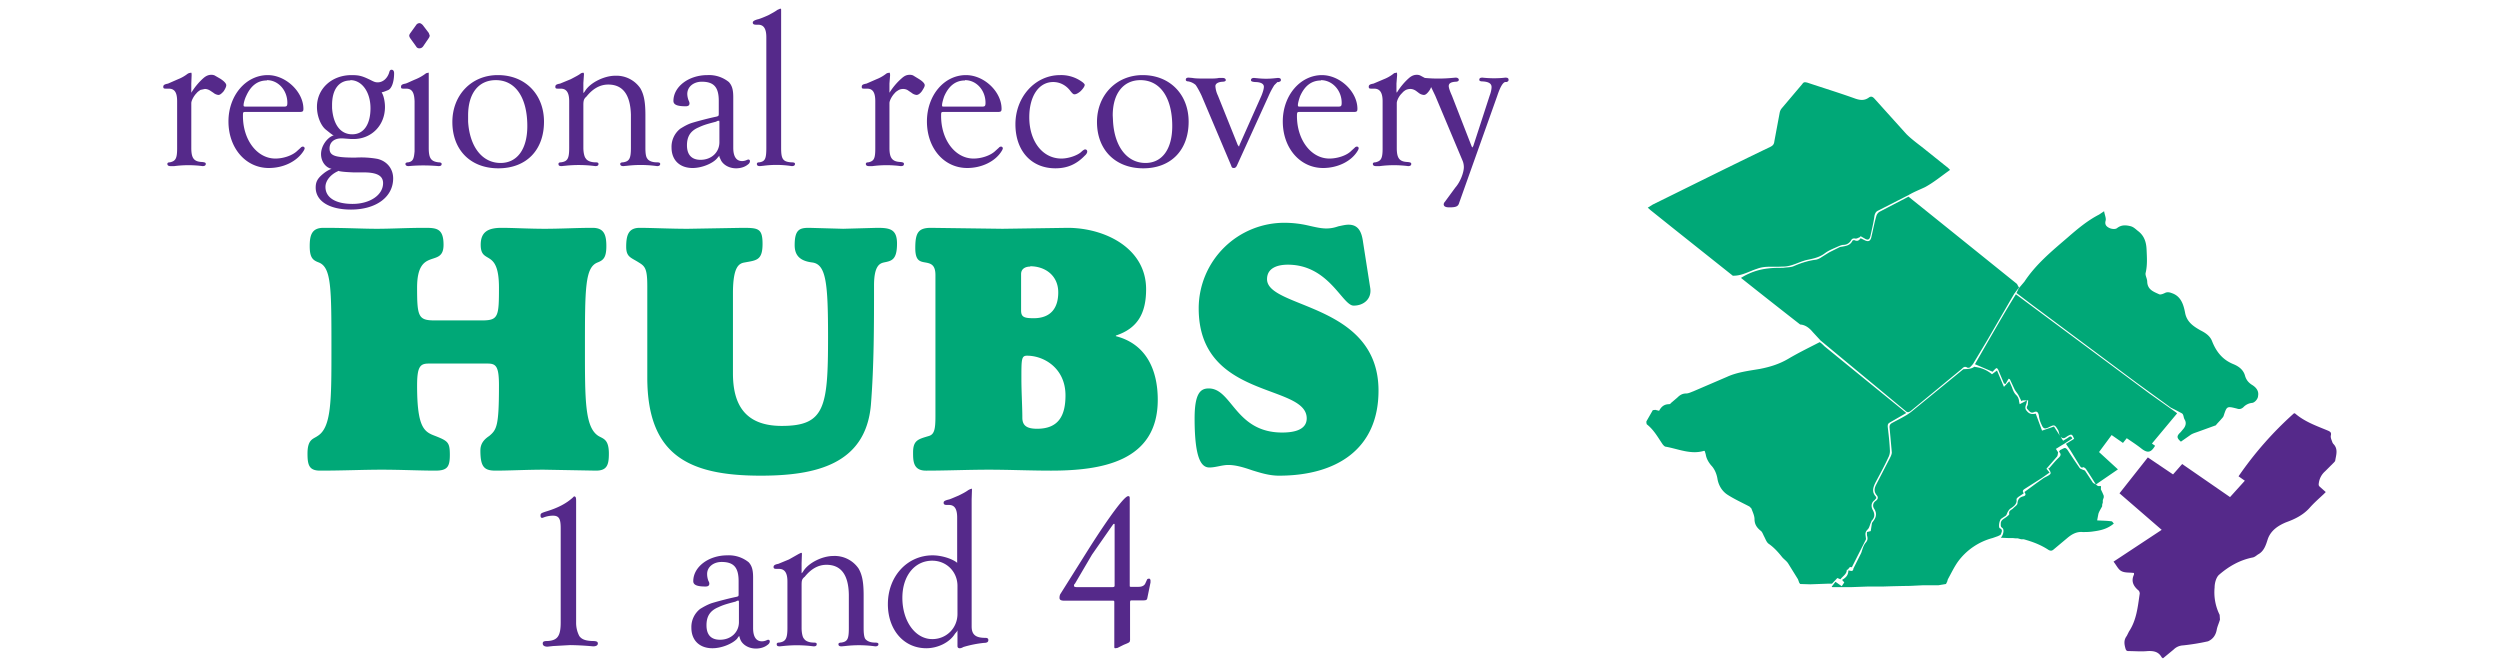 <svg xmlns="http://www.w3.org/2000/svg" width="300" height="80" viewBox="0 0 79.38 21.17">
  <g transform="translate(1.891 -.545)">
    <path d="m22.88.82-.09.04c-.08.06-.18.11-.29.17-.2.09-.32.13-.34.13-.1.03-.15.06-.15.1 0 .05.03.07.11.07h.06c.18 0 .26.13.26.4v3.51c0 .35-.04.43-.22.46-.06 0-.08.02-.08.05 0 .05.03.07.1.07l.1-.01a3.16 3.16 0 0 1 .91.01c.06 0 .1-.02.1-.07 0-.04-.04-.05-.12-.05-.27-.02-.32-.11-.32-.46V.86c0-.02 0-.04-.03-.04zm-11.46.46a.13.13 0 0 0-.1.06l-.18.25c-.03.04-.04.07-.04.09 0 .01.01.05.04.09l.18.25c.02.04.06.06.1.06.05 0 .09-.02.12-.06l.17-.25c.03-.04.04-.07.04-.1l-.03-.08-.19-.25c-.03-.03-.07-.06-.1-.06zm-.88 1.48c-.04 0-.06.02-.08.1-.06.18-.2.3-.36.3-.06 0-.1-.01-.18-.05-.3-.15-.4-.18-.65-.18-.63 0-1.1.43-1.1 1.01 0 .29.12.59.28.72l.15.12.07.05.04.02h-.03c-.2.08-.38.34-.38.59 0 .22.13.41.31.46l.03.01h-.02a1 1 0 0 0-.26.16c-.17.14-.23.25-.23.43 0 .43.43.7 1.12.7.8 0 1.34-.4 1.34-.99 0-.31-.2-.55-.5-.62a2.94 2.94 0 0 0-.7-.04c-.65 0-.82-.06-.82-.29 0-.2.15-.32.37-.32h.05l.27.02h.07c.57 0 1-.43 1-1.02 0-.16-.04-.36-.1-.45v-.02h.03l.06-.02.1-.04c.12-.04.2-.26.2-.54 0-.07-.03-.11-.08-.11zm-6.38.1c-.03 0-.05 0-.1.03a1.2 1.2 0 0 1-.3.17l-.32.14c-.1.02-.15.04-.15.1s.03.06.1.06h.07c.19 0 .27.12.27.4v1.5c0 .32-.05.4-.23.44-.06 0-.08.02-.08.05 0 .05.04.07.1.07h.12a3.48 3.48 0 0 1 .9 0c.06 0 .1-.02.1-.07 0-.04-.03-.05-.11-.06-.27-.01-.35-.12-.35-.45V3.82c0-.08.08-.23.17-.32.03-.04.08-.07.12-.1l.14-.03c.06 0 .12.02.18.06l.09.06a.3.3 0 0 0 .16.07c.05 0 .1-.04.17-.12.05-.08.08-.14.08-.19 0-.05-.06-.12-.18-.2l-.19-.11a.27.27 0 0 0-.1-.02c-.09 0-.17.03-.26.11a2.03 2.03 0 0 0-.38.46V3.2l.01-.26c0-.07 0-.09-.03-.09zm7.54 0c-.03 0-.05 0-.09.03-.08.06-.18.12-.3.17-.17.07-.28.13-.33.14-.1.02-.14.04-.14.1s.02.06.1.06H11c.19 0 .26.12.27.4v1.59c-.02.24-.05.32-.2.35-.06 0-.09.02-.09.05 0 .05.04.07.1.07l.12-.01a5.25 5.25 0 0 1 .83.01c.07 0 .1-.02.1-.07 0-.03-.03-.05-.1-.05-.24-.03-.31-.13-.31-.46V2.9c0-.04 0-.05-.02-.05zm4.91 0c-.02 0-.04 0-.08.03-.05.04-.15.09-.3.17l-.34.14c-.11.02-.15.04-.15.1s.03.06.1.06h.07c.18 0 .27.12.27.4v1.48c0 .34-.05.43-.26.46-.06 0-.08.02-.08.05 0 .05.02.07.1.07l.1-.01a4.03 4.03 0 0 1 .97.01c.07 0 .1-.02.1-.07 0-.04-.03-.05-.1-.05-.14 0-.26-.05-.3-.12-.05-.05-.08-.2-.08-.34V3.88c0-.15.02-.2.1-.27.2-.25.43-.38.69-.38.47 0 .7.33.72.95v1.06c0 .34-.05.43-.25.46-.06 0-.09.02-.09.05 0 .05.04.07.1.07l.11-.01a3.77 3.77 0 0 1 .96.01c.06 0 .1-.02.1-.07 0-.04-.04-.05-.11-.05-.15 0-.26-.05-.3-.12-.04-.05-.06-.15-.06-.34V4.2c0-.43-.05-.66-.16-.85a.92.92 0 0 0-.8-.4c-.34 0-.77.21-.94.46l-.04.06-.03.03v-.32l.02-.29c-.01-.03-.02-.04-.04-.04zm9.72 0c-.02 0-.05 0-.09.03a1.2 1.2 0 0 1-.3.17l-.32.14c-.11.02-.15.04-.15.1s.02.06.1.06h.07c.18 0 .26.12.26.4v1.5c0 .32-.04.4-.22.44-.06 0-.08.02-.08.05 0 .05.04.07.1.07h.11a3.47 3.47 0 0 1 .9 0c.07 0 .1-.02.1-.07 0-.04-.03-.05-.1-.06-.27-.01-.36-.12-.36-.45V3.82c0-.08.08-.23.17-.32.03-.04.08-.07.13-.1.04-.02.09-.03.13-.03.07 0 .13.02.18.06l.09.06a.3.3 0 0 0 .16.07c.05 0 .11-.04.17-.12.05-.08.09-.14.09-.19 0-.05-.06-.12-.19-.2l-.18-.11a.27.27 0 0 0-.1-.02c-.1 0-.17.03-.26.11a2.03 2.03 0 0 0-.39.46V3.2l.02-.26c0-.07-.01-.09-.04-.09zm16.1 0c-.02 0-.05 0-.08.03a1.2 1.2 0 0 1-.3.17l-.33.14c-.11.02-.15.04-.15.1s.03.06.1.06h.07c.18 0 .27.12.27.4v1.5c0 .32-.05.4-.23.44-.06 0-.08.02-.08.05 0 .05.04.07.1.07h.12a3.48 3.48 0 0 1 .9 0c.06 0 .1-.02.1-.07 0-.04-.03-.05-.11-.06-.27-.01-.35-.12-.35-.45V3.82c0-.08.07-.23.17-.32.03-.04.07-.07.12-.1.05-.02.09-.03.14-.03.06 0 .12.02.18.06l.08.06a.3.3 0 0 0 .17.07c.05 0 .1-.04.16-.12.04-.05.06-.1.07-.13l.13.27.87 2.07c.03.07.04.15.04.2 0 .17-.11.47-.27.65l-.33.45a.14.14 0 0 0-.04.08c0 .07.06.1.18.1.21 0 .28-.03.31-.14l1.21-3.4c.1-.3.18-.42.25-.44h.05c.05-.02.06-.04.06-.07 0-.05-.03-.07-.1-.07l-.1.01a3.34 3.34 0 0 1-.63-.01c-.07 0-.1.02-.1.07 0 .03.03.05.1.05.2.01.29.07.29.18 0 .06-.02.17-.06.27l-.52 1.6-.03.05-.02-.03-.63-1.62c-.06-.13-.1-.25-.1-.3 0-.09.07-.13.22-.14.07 0 .1-.03.1-.06 0-.04-.04-.07-.1-.07l-.12.01a4.64 4.64 0 0 1-.86 0l-.15-.08a.27.27 0 0 0-.1-.02c-.09 0-.17.03-.26.11a2.03 2.03 0 0 0-.38.46l-.01-.04V3.2l.02-.26c0-.07 0-.09-.03-.09zm-35.82.07c-.7 0-1.25.65-1.25 1.47 0 .85.55 1.48 1.28 1.48.47 0 .9-.21 1.11-.55a.25.25 0 0 0 .03-.07c0-.04-.03-.06-.06-.06a.1.1 0 0 0-.07.04l-.1.09c-.15.15-.44.25-.7.25-.58 0-1.03-.59-1.03-1.35 0-.12 0-.13.08-.13h1.72c.1 0 .12-.02.12-.1 0-.54-.56-1.07-1.13-1.07zm7.3 0c-.83 0-1.44.63-1.44 1.49 0 .88.57 1.47 1.46 1.47s1.45-.58 1.45-1.48c0-.87-.6-1.48-1.46-1.48zm6.66 0c-.6 0-1.08.37-1.08.82 0 .12.12.17.39.17.08 0 .12-.03.12-.09 0-.01 0-.04-.03-.1a.62.62 0 0 1-.04-.2c0-.23.2-.39.46-.39.39 0 .54.18.54.61v.4c0 .08-.01.08-.08.1-.2.04-.55.13-.78.2-.15.05-.26.12-.36.18a.73.73 0 0 0-.28.6c0 .4.26.65.67.65.29 0 .63-.14.77-.3l.05-.06.03-.03v.04l.03.06c.06.17.26.3.5.3.14 0 .27-.04.36-.11.06-.04.08-.08.08-.12 0-.03-.02-.05-.06-.05l-.05.02a.35.35 0 0 1-.14.03c-.18 0-.28-.14-.28-.42V3.63c0-.24-.04-.37-.14-.48a1 1 0 0 0-.68-.22zm8.21 0c-.7 0-1.24.65-1.24 1.47 0 .85.54 1.48 1.28 1.48.46 0 .9-.21 1.1-.55a.24.24 0 0 0 .03-.07c0-.04-.03-.06-.06-.06a.1.1 0 0 0-.07.04l-.1.09c-.15.15-.44.25-.7.25-.58 0-1.03-.59-1.03-1.35 0-.12 0-.13.08-.13h1.72c.1 0 .12-.02.12-.1 0-.54-.55-1.07-1.13-1.07zm2.99 0c-.8 0-1.42.7-1.42 1.56 0 .84.5 1.4 1.27 1.4.38 0 .67-.13.93-.4.06-.05.08-.1.08-.13 0-.04-.02-.07-.07-.07-.02 0-.07.03-.12.08-.12.11-.4.21-.63.21-.6 0-1.02-.55-1.02-1.31 0-.67.3-1.12.76-1.12.21 0 .41.1.55.29.08.1.1.1.13.1.05 0 .12-.04.19-.1.07-.07.13-.15.13-.2 0-.02-.02-.04-.05-.07a1.13 1.13 0 0 0-.73-.24zm2.62 0c-.83 0-1.45.63-1.45 1.49 0 .88.58 1.47 1.47 1.47.88 0 1.44-.58 1.44-1.48 0-.87-.6-1.48-1.46-1.48zm5.7 0c-.7 0-1.25.65-1.25 1.47 0 .85.55 1.48 1.28 1.48.46 0 .9-.21 1.1-.55a.25.25 0 0 0 .03-.07c0-.04-.02-.06-.06-.06a.1.1 0 0 0-.07.04l-.1.09c-.14.15-.44.25-.7.25-.58 0-1.03-.59-1.03-1.35 0-.12.01-.13.08-.13h1.73c.09 0 .11-.02.11-.1 0-.54-.55-1.07-1.13-1.07zm-4.24.08c-.06 0-.09.02-.09.07 0 .03.03.05.08.05.1.02.17.06.23.11.04.05.13.21.19.34l.94 2.22c.02.07.04.08.09.08.04 0 .07-.03.09-.07l1.01-2.22a2.53 2.53 0 0 1 .18-.34l.1-.1h.04c.06-.02.07-.03.07-.07 0-.04-.03-.06-.1-.06l-.1.01a2.46 2.46 0 0 1-.54 0l-.11-.01c-.06 0-.1.02-.1.07 0 .04.04.05.12.06.2 0 .29.06.29.15 0 .06-.03.17-.08.29l-.69 1.55-.02.06-.04-.05-.63-1.57a.81.81 0 0 1-.08-.3c0-.07.07-.13.23-.14.06 0 .1-.02.1-.05 0-.05-.05-.07-.1-.07h-.12c-.08.02-.2.02-.37.02-.2 0-.37 0-.47-.02l-.12-.01zm-22 .08c.63 0 1 .56 1 1.46 0 .73-.32 1.17-.85 1.17-.58 0-.98-.51-1.03-1.31v-.2c0-.7.33-1.12.88-1.12zm20.47 0c.63 0 1.01.56 1.01 1.46 0 .73-.32 1.17-.85 1.17-.58 0-.98-.51-1.03-1.31l-.01-.2c0-.7.34-1.12.88-1.12zm-27.74 0c.36 0 .65.32.65.72 0 .1-.02.12-.1.12h-1.2c-.08 0-.09 0-.09-.05 0-.06.04-.2.08-.28.15-.34.37-.5.66-.5zm2.65 0c.37 0 .64.38.64.89s-.21.83-.58.83-.6-.3-.64-.83v-.1c0-.5.22-.78.58-.78zm19.52 0c.36 0 .65.32.65.72 0 .1-.02.12-.1.12h-1.2c-.08 0-.08 0-.08-.05 0-.06.04-.2.07-.28.15-.34.37-.5.66-.5zm11.3 0c.36 0 .66.32.66.72 0 .1-.02.12-.1.12H39.4c-.07 0-.08 0-.08-.05 0-.06.04-.2.07-.28.15-.34.37-.5.67-.5zM20.94 4.37l.01.04v.65c0 .32-.25.56-.6.56-.28 0-.43-.16-.43-.46 0-.28.11-.46.37-.57.15-.07.24-.1.55-.18l.06-.03h.04zm-12.1 1.6c.1.03.27.04.5.05h.37c.39.01.56.12.56.34 0 .38-.42.66-.97.66-.54 0-.86-.2-.86-.54 0-.2.17-.4.4-.5zm62.11 7.7a11.1 11.1 0 0 0-1.76 2l.2.14-.47.52-1.52-1.05-.29.33-.8-.54-.9 1.14 1.34 1.16-1.53 1.01c.09.11.15.25.25.3.11.06.26.04.4.06v.05c-.1.21-.02.37.15.51.02.02.04.08.03.11-.06.41-.1.83-.34 1.19l-.07.14c-.1.13-.08.26-.04.4.02.07.05.08.1.08.2 0 .4.02.6 0 .2-.01.35.02.45.2l.04.03.34-.28a.45.45 0 0 1 .29-.13 6.82 6.82 0 0 0 .8-.13c.16-.07.25-.2.28-.38.02-.1.07-.2.1-.31l-.01-.15a1.61 1.61 0 0 1-.16-.87c0-.14.05-.33.15-.41.3-.26.65-.46 1.05-.54.07-.01.12-.06.18-.1.19-.1.25-.3.31-.49.1-.28.34-.43.58-.53.28-.1.54-.23.74-.45.14-.16.3-.3.45-.44l.07-.07-.18-.16c-.05-.04-.05-.07-.04-.13a.6.6 0 0 1 .2-.37l.27-.27c.02-.02.05-.05.05-.07.03-.18.1-.37-.06-.53a.2.2 0 0 1-.04-.08c-.02-.05-.05-.12-.04-.18.02-.09 0-.12-.09-.16-.36-.15-.74-.28-1.05-.55h-.03zm-42 2.4c-.03 0-.06.02-.1.04-.08.06-.18.11-.3.17-.19.08-.3.13-.33.13-.11.03-.15.05-.15.1s.03.07.1.07h.07c.18 0 .26.13.26.4v1.44l-.02-.02c-.18-.13-.5-.22-.76-.22-.8 0-1.42.66-1.42 1.55 0 .81.5 1.4 1.22 1.4.36 0 .74-.18.91-.46l.06-.07.02-.04v.5c0 .04.02.07.07.07.02 0 .05 0 .12-.04a3.5 3.5 0 0 1 .65-.13c.1 0 .14-.03.14-.09 0-.05-.03-.07-.1-.07-.3 0-.43-.1-.43-.36V16.4l.01-.3c0-.02 0-.04-.03-.04zm4.98.23c-.12 0-.6.65-1.23 1.64l-.93 1.48a.3.3 0 0 0-.02.1v.01c0 .06.04.09.16.09h1.53c.04 0 .05 0 .05.05v1.42c0 .03.01.04.03.04l.07-.01.2-.1c.15-.06.17-.07.19-.1a.3.3 0 0 0 .01-.1v-1.14c0-.05.01-.07.04-.07h.38c.1 0 .12-.02.13-.08l.1-.49v-.06c0-.03-.02-.06-.04-.06-.04 0-.06.01-.07.03l-.05.11c-.03.08-.11.12-.22.12h-.24c-.02 0-.04 0-.04-.03v-2.76c0-.06 0-.09-.05-.09zm-17.59 0-.05.05c-.2.18-.46.32-.82.43-.19.06-.2.07-.2.14 0 .05.02.07.05.07a.1.1 0 0 0 .04-.01.83.83 0 0 1 .3-.06c.2 0 .25.1.25.4v2.99c0 .43-.1.57-.41.59-.13 0-.16.02-.16.08s.05.1.15.1l.18-.02.54-.03a9.1 9.1 0 0 1 .73.04c.09 0 .15-.03.15-.09s-.04-.08-.19-.08c-.22-.01-.33-.06-.4-.16a.91.91 0 0 1-.1-.43v-3.86c0-.1-.01-.14-.06-.14zm17.14.88c.01 0 .02 0 .02.02v1.94c0 .04-.02.05-.09.05h-1.09c-.07 0-.11-.01-.11-.04 0-.02 0-.05.03-.07l.54-.92.62-.89c.06-.08.06-.09.08-.09zm-9.94.92-.08.04-.3.17-.34.14c-.11.02-.15.05-.15.1s.03.06.1.06h.07c.18 0 .27.12.27.4v1.48c0 .34-.06.43-.26.46-.06 0-.08.02-.08.05 0 .05.02.07.1.07l.1-.01a4.02 4.02 0 0 1 .97.01c.07 0 .1-.02.1-.07 0-.04-.03-.05-.1-.05-.14 0-.26-.05-.3-.12-.05-.04-.08-.2-.08-.34v-1.36c0-.15.01-.2.1-.27.2-.25.43-.38.69-.38.47 0 .7.33.71.95v1.06c0 .34-.04.43-.24.46-.06 0-.09.02-.09.05 0 .05.03.07.1.07l.11-.01a3.76 3.76 0 0 1 .96.01c.06 0 .1-.02.1-.07 0-.04-.04-.05-.12-.05-.14 0-.25-.05-.3-.12-.03-.05-.05-.15-.05-.34v-1.04c0-.43-.05-.66-.16-.85a.92.92 0 0 0-.8-.4c-.35 0-.77.21-.94.46l-.04.06-.03.03v-.32l.01-.29c0-.03 0-.04-.03-.04zm-2.34.08c-.6 0-1.08.37-1.08.82 0 .12.12.17.39.17.08 0 .12-.03.12-.09 0-.01 0-.04-.03-.09a.63.63 0 0 1-.04-.22c0-.22.2-.38.46-.38.39 0 .54.18.54.61v.4c0 .08 0 .08-.08.1-.2.04-.55.13-.78.2-.14.05-.26.12-.36.18a.73.73 0 0 0-.28.6c0 .4.26.65.67.65.29 0 .63-.14.78-.3l.04-.06.03-.03.01.04.02.06c.06.17.26.3.5.3.14 0 .27-.04.36-.11.06-.04.08-.08.08-.12 0-.03-.02-.05-.06-.05l-.05.02a.35.35 0 0 1-.14.03c-.18 0-.28-.14-.28-.42v-1.61c0-.24-.04-.37-.14-.48a1 1 0 0 0-.68-.22zm6.51.17c.45 0 .8.35.8.8v.89c0 .45-.35.8-.8.8-.54 0-.95-.57-.95-1.31 0-.7.39-1.18.95-1.18zm-6.15 1.26.01.04v.65c0 .32-.25.56-.6.56-.29 0-.43-.16-.43-.46 0-.28.11-.46.37-.57.15-.07.24-.1.55-.18l.06-.03h.04z" class="text" style="fill:#55298a;stroke-width:.265"/>
    <path d="M55.45 3.16c-.04-.01-.08 0-.11.05l-.66.78a.3.3 0 0 0-.06.13l-.17.91c-.01.1-.05.14-.13.18-1.25.6-2.49 1.22-3.73 1.83l-.16.1.09.08.75.6 1.86 1.48c.28.01.52-.14.77-.22.26-.1.53-.05.8-.07.31.01.55-.17.83-.22.19-.04.36-.08.52-.2.13-.1.3-.16.45-.23.05-.02.1-.04.15-.04.1 0 .19-.06.24-.15.03-.05.07-.06.13-.05.05.01.1-.03.16-.05v-.03l.14.08c.1.06.15.04.18-.08.05-.22.1-.43.13-.65.02-.08.05-.13.12-.16l.96-.49c.17-.1.35-.17.52-.25.28-.15.53-.36.8-.55l-.06-.06-.85-.68c-.17-.13-.34-.26-.48-.4l-1-1.11c-.07-.08-.12-.1-.2-.04-.13.09-.26.08-.41.03-.5-.18-1.02-.34-1.53-.51a.27.27 0 0 0-.05-.01zm3.26 3.63-.92.48a.23.23 0 0 0-.1.13c-.06.2-.1.42-.15.63-.03.18-.1.21-.25.13l-.1-.05c-.05.07-.1.11-.2.06 0 0-.05 0-.06.02-.08.17-.25.17-.4.2l-.34.17-.24.15a.5.5 0 0 1-.17.08c-.24.03-.47.1-.7.2-.1.05-.23.04-.35.06-.17 0-.33 0-.48.02a2 2 0 0 0-.86.3 244.37 244.37 0 0 0 1.88 1.48c.17.01.3.12.4.24l.25.27 2.63 2.18.05.04c.07.08.13.06.2 0l1.6-1.32c.06-.06.1-.09.18-.04.02.01.07 0 .08-.01.05-.05.1-.1.13-.16l.42-.7a552.45 552.45 0 0 0 .73-1.26l.13-.22.15-.2c-.04-.04-.05-.1-.08-.12l-2.36-1.9-1.07-.86zm3.5 2.89c.01 0 .02 0 0 0zm2.7-2.42-.15.1c-.37.19-.69.46-1 .73-.5.43-1 .84-1.37 1.4l-.17.2v-.01l-.08.17.5.38 3.3 2.46 1.1.8.16.08.19.1a.1.1 0 0 1 .04.05c.02.05.02.1.05.15.06.1.03.2-.03.28l-.1.12c-.13.12-.13.18.01.3l.3-.21c.07-.05.15-.07.23-.1l.58-.21.03-.04.12-.13c.04-.05.09-.09.1-.14.1-.3.1-.3.42-.22.08.03.14.01.2-.04a.44.44 0 0 1 .27-.14c.09 0 .2-.13.2-.22.03-.15-.05-.26-.17-.34-.12-.07-.2-.16-.24-.29-.05-.2-.2-.31-.37-.38-.35-.14-.55-.4-.68-.73-.06-.16-.2-.26-.36-.34-.23-.13-.45-.27-.5-.58-.05-.25-.13-.5-.4-.6-.08-.03-.14-.05-.22-.02-.06.03-.15.07-.2.05-.17-.08-.37-.14-.38-.4 0-.1-.07-.2-.05-.28.06-.25.04-.5.03-.74-.01-.23-.07-.43-.26-.58-.08-.06-.14-.13-.24-.16-.16-.04-.3-.05-.44.06-.05.04-.16.03-.23 0-.09-.04-.17-.1-.13-.24.02-.08-.03-.18-.05-.3zm-25.97.36a2.72 2.72 0 0 0-2.77 2.72c0 2.9 3.43 2.38 3.43 3.49 0 .4-.48.45-.78.45-1.49 0-1.59-1.4-2.33-1.4-.25 0-.45.13-.45.95 0 1.3.22 1.56.47 1.56.2 0 .4-.08.6-.08.24 0 .5.08.76.17.26.08.54.17.85.17 1.82 0 3.16-.84 3.16-2.7 0-2.79-3.54-2.6-3.54-3.54 0-.36.34-.46.66-.46 1.31 0 1.73 1.3 2.09 1.3.33 0 .57-.22.53-.54l-.23-1.47c-.04-.3-.13-.56-.46-.56-.11 0-.21.03-.32.05-.12.04-.23.07-.39.07-.18 0-.38-.05-.6-.1a3.36 3.36 0 0 0-.68-.08zm-30.56.16c-.36 0-.44.21-.44.58s.1.45.29.52c.4.16.4.82.4 2.76 0 1.62 0 2.48-.44 2.75-.14.1-.32.1-.32.56 0 .36.05.54.4.54.74 0 1.35-.03 1.96-.03.6 0 1.21.03 1.7.03.38 0 .46-.12.46-.5 0-.4-.06-.44-.46-.6-.35-.13-.58-.25-.58-1.6 0-.61.1-.7.37-.7h1.87c.27 0 .36.09.36.7 0 1.28-.07 1.4-.31 1.6-.15.1-.28.23-.28.46 0 .52.12.64.48.64.44 0 .99-.03 1.54-.03l1.65.03c.35 0 .41-.18.41-.54 0-.46-.18-.47-.33-.56-.43-.27-.43-1.13-.43-2.75 0-1.94 0-2.6.4-2.76.18-.07.28-.15.28-.52s-.08-.58-.44-.58c-.5 0-1 .03-1.52.03-.5 0-1-.03-1.37-.03-.44 0-.66.14-.66.54 0 .65.58.08.58 1.36 0 .92-.02 1.04-.54 1.04h-1.5c-.52 0-.56-.12-.56-1.04 0-1.33.84-.6.84-1.36 0-.52-.22-.54-.59-.54-.58 0-1.06.03-1.53.03s-.94-.03-1.69-.03zm10.04 0c-.35 0-.43.22-.43.6 0 .33.15.34.4.5.2.12.27.2.27.75v2.9c0 2.46 1.3 3.12 3.6 3.12 1.73 0 3.33-.35 3.5-2.24.1-1.25.1-2.53.1-3.8 0-.64.19-.7.31-.73.24-.05.42-.07.42-.6 0-.46-.23-.5-.63-.5l-1.08.03-1.08-.03c-.3 0-.46.05-.46.55 0 .3.14.5.56.55.44.06.5.66.5 2.37 0 2.23-.1 2.82-1.47 2.82-1.2 0-1.55-.72-1.55-1.67V9.86c0-.83.18-.95.37-.98.37-.07.57-.06.57-.59 0-.5-.14-.51-.65-.51l-1.72.03c-.57 0-1.15-.03-1.53-.03zm9.25 0c-.4 0-.5.15-.5.64 0 .4.14.43.32.46.17.03.32.07.32.4v4.48c0 .4-.03.58-.21.63-.33.1-.5.13-.5.52 0 .27 0 .58.41.58.66 0 1.33-.03 2-.03.65 0 1.3.03 1.97.03 1.59 0 3.39-.28 3.39-2.25 0-.94-.36-1.77-1.33-2.02v-.02c.7-.23.96-.72.96-1.47 0-1.32-1.33-1.95-2.49-1.95l-2.07.03-2.27-.03zM30.82 9c.47 0 .89.29.89.83 0 .5-.24.82-.78.82-.31 0-.4-.04-.4-.25V9.25c0-.18.15-.24.29-.24zm31.3.89c-.3.48-.58.97-.87 1.47l-.43.75.56.24c.13-.14.13-.14.18-.06l.18.43.05.02.1-.17.04.02.14.3c.03.07.09.13.13.2l.1.2c0-.01.02-.03.05-.03h.16l-.01.13c-.01.05-.07.1 0 .16.05.06.1.13.2.08.1-.04.13.02.15.11.01.1.04.2.09.3.05.12.1.13.21.08.2-.1.2-.1.32.1l.03.12.02.04.03.04c.08.08.14.02.2-.02.14-.08.15-.08.22.08l-.26.16.15.22.28.46c.03.04.05.1.12.06.02 0 .06.03.08.05a14.12 14.12 0 0 1 .32.5l.7-.48-.6-.55.4-.54.36.25.12-.15c.16.11.33.22.48.34.2.15.3.1.42-.1l-.1-.07.8-.96-.05-.04-.83-.59-4.24-3.15zm1.4 4.5c0-.02-.02-.03-.03-.05l-.16-.25-.38.13-.2-.54c-.09.02-.19.03-.28-.08-.11-.12 0-.2 0-.34l-.23.12-.02-.09a.3.3 0 0 0-.1-.21c-.07-.07-.1-.17-.13-.25l-.08-.18-.17.18-.22-.52-.16.12a.99.99 0 0 0-.52-.23l-.04-.01c-.1.08-.23.07-.35.08l-1.65 1.35c-.18.14-.4.24-.6.35-.08.04-.1.09-.09.17l.07.77c0 .06-.03.12-.06.18l-.44.85c-.06.12-.07.22.02.33.06.07.04.13-.03.18-.1.07-.1.18-.05.25.11.18.05.3-.07.45l-.04.26-.12.03v.1c.03.1.03.16-.04.24-.07.08-.1.2-.14.32l-.25.5c-.01.12-.1.06-.16.06 0 .15-.08.23-.2.3l.07.08-.08.12-.2-.14a14.2 14.2 0 0 1-.1.13l-.02.02.02.02h.59l.55-.02h.48a40.24 40.24 0 0 1 .85-.02l.41-.02h.49l.24-.04.04-.08a.7.7 0 0 1 .02-.07c.11-.2.2-.39.32-.56a2 2 0 0 1 1.1-.75l.17-.06c.04-.02.1-.04.1-.08.02-.05.06-.13-.04-.17-.05-.03-.02-.24.04-.3l.15-.1c.03-.03.04-.08.06-.12.02-.03.05-.08.08-.1.12-.08.22-.15.2-.3 0-.03.05-.07.08-.09l.15-.1c-.05-.07-.03-.1.03-.14l.55-.35.24-.17-.1-.12.33-.38c.03-.03.03-.09.04-.14a2.5 2.5 0 0 0-.07-.11l.16-.1.1-.06.26-.17c-.04-.11-.1-.05-.14-.02l-.15.09a3.08 3.08 0 0 1-.07-.11c0-.02-.02-.03-.03-.05zm-7.63-2.98c-.35.18-.68.34-1 .53-.29.17-.59.26-.9.32-.35.06-.71.1-1.04.25l-1.07.46c-.08.03-.16.07-.23.07-.12 0-.2.05-.28.13l-.2.17c-.01.02-.04.04-.06.04-.16 0-.25.08-.32.21l-.12-.03-.08.01-.2.35c-.01.02 0 .08.01.1.22.17.35.41.5.63.03.04.07.08.1.08.4.07.8.26 1.22.13l.02.01.03.1c.02.13.08.24.17.35.1.1.17.25.2.41.03.21.14.41.33.53.22.14.46.25.69.37l.06.06c.04.11.1.23.1.34 0 .17.08.28.21.38.04.04.06.1.09.16.05.09.08.2.16.25.17.12.3.27.42.42.06.07.14.12.19.2l.31.5.04.11.03.04.32.01.55-.02h.14l.17-.18.1.04c.07-.1.2-.16.2-.3.07 0 .06-.12.16-.08l.44-.87c.02-.03 0-.08 0-.12-.02-.1 0-.15.07-.22.05-.05.06-.14.1-.22l.02-.05c.1-.1.11-.21.03-.35-.05-.1-.05-.22.06-.3l.06-.07-.02-.05c-.14-.15-.08-.3 0-.46.14-.26.28-.52.4-.78a.42.42 0 0 0 .05-.2c-.01-.26-.04-.52-.07-.77 0-.07 0-.1.07-.14l.52-.3-.12-.1a1264.95 1264.95 0 0 1-2.48-2.02c-.05-.05-.1-.1-.15-.13zm-25.17.43c.54 0 1.22.4 1.22 1.26 0 .63-.21 1.06-.9 1.06-.3 0-.47-.08-.47-.35 0-.34-.03-.82-.03-1.24 0-.62 0-.73.18-.73zm32.96 2.93c-.03 0-.08.03-.16.07l-.03.05c.07.07.06.12 0 .18-.12.11-.21.23-.32.35l-.02-.02v.02c.11.17.12.17-.14.3l-.24.17-.38.28c.06.08.04.12-.05.14-.11.03-.16.1-.17.22 0 .05-.08.1-.13.15-.05.06-.16.07-.13.19 0 .02-.05.06-.09.09-.07.06-.18.09-.18.21 0 .06-.01.1.05.14.07.05.03.23-.05.31l.22.01h.16a1.36 1.36 0 0 0 .09.01.5.5 0 0 1 .07 0 2.02 2.02 0 0 0 .11.03h.08c.29.08.55.18.79.34.06.03.1.03.15-.01l.43-.36c.14-.12.3-.22.5-.2.1 0 .22 0 .34-.02.23-.03.45-.08.65-.25-.03-.03-.05-.07-.07-.07-.14-.02-.28-.02-.46-.03l.04-.21c.03-.09.08-.16.12-.24a.5.5 0 0 1 0-.05l.02-.07a.9.9 0 0 1 0-.07l.03-.09v-.05a1.95 1.95 0 0 0-.09-.2.3.3 0 0 1 0-.05.3.3 0 0 0 0-.06h-.09a.34.34 0 0 1-.07-.05l-.09-.05-.25-.38c-.02-.03-.07-.03-.1-.05-.03-.01-.06-.02-.08-.05a19.54 19.54 0 0 1-.33-.49c-.06-.1-.09-.13-.13-.14z" style="fill:#00a877;stroke-width:.165"/>
  </g>
</svg>
